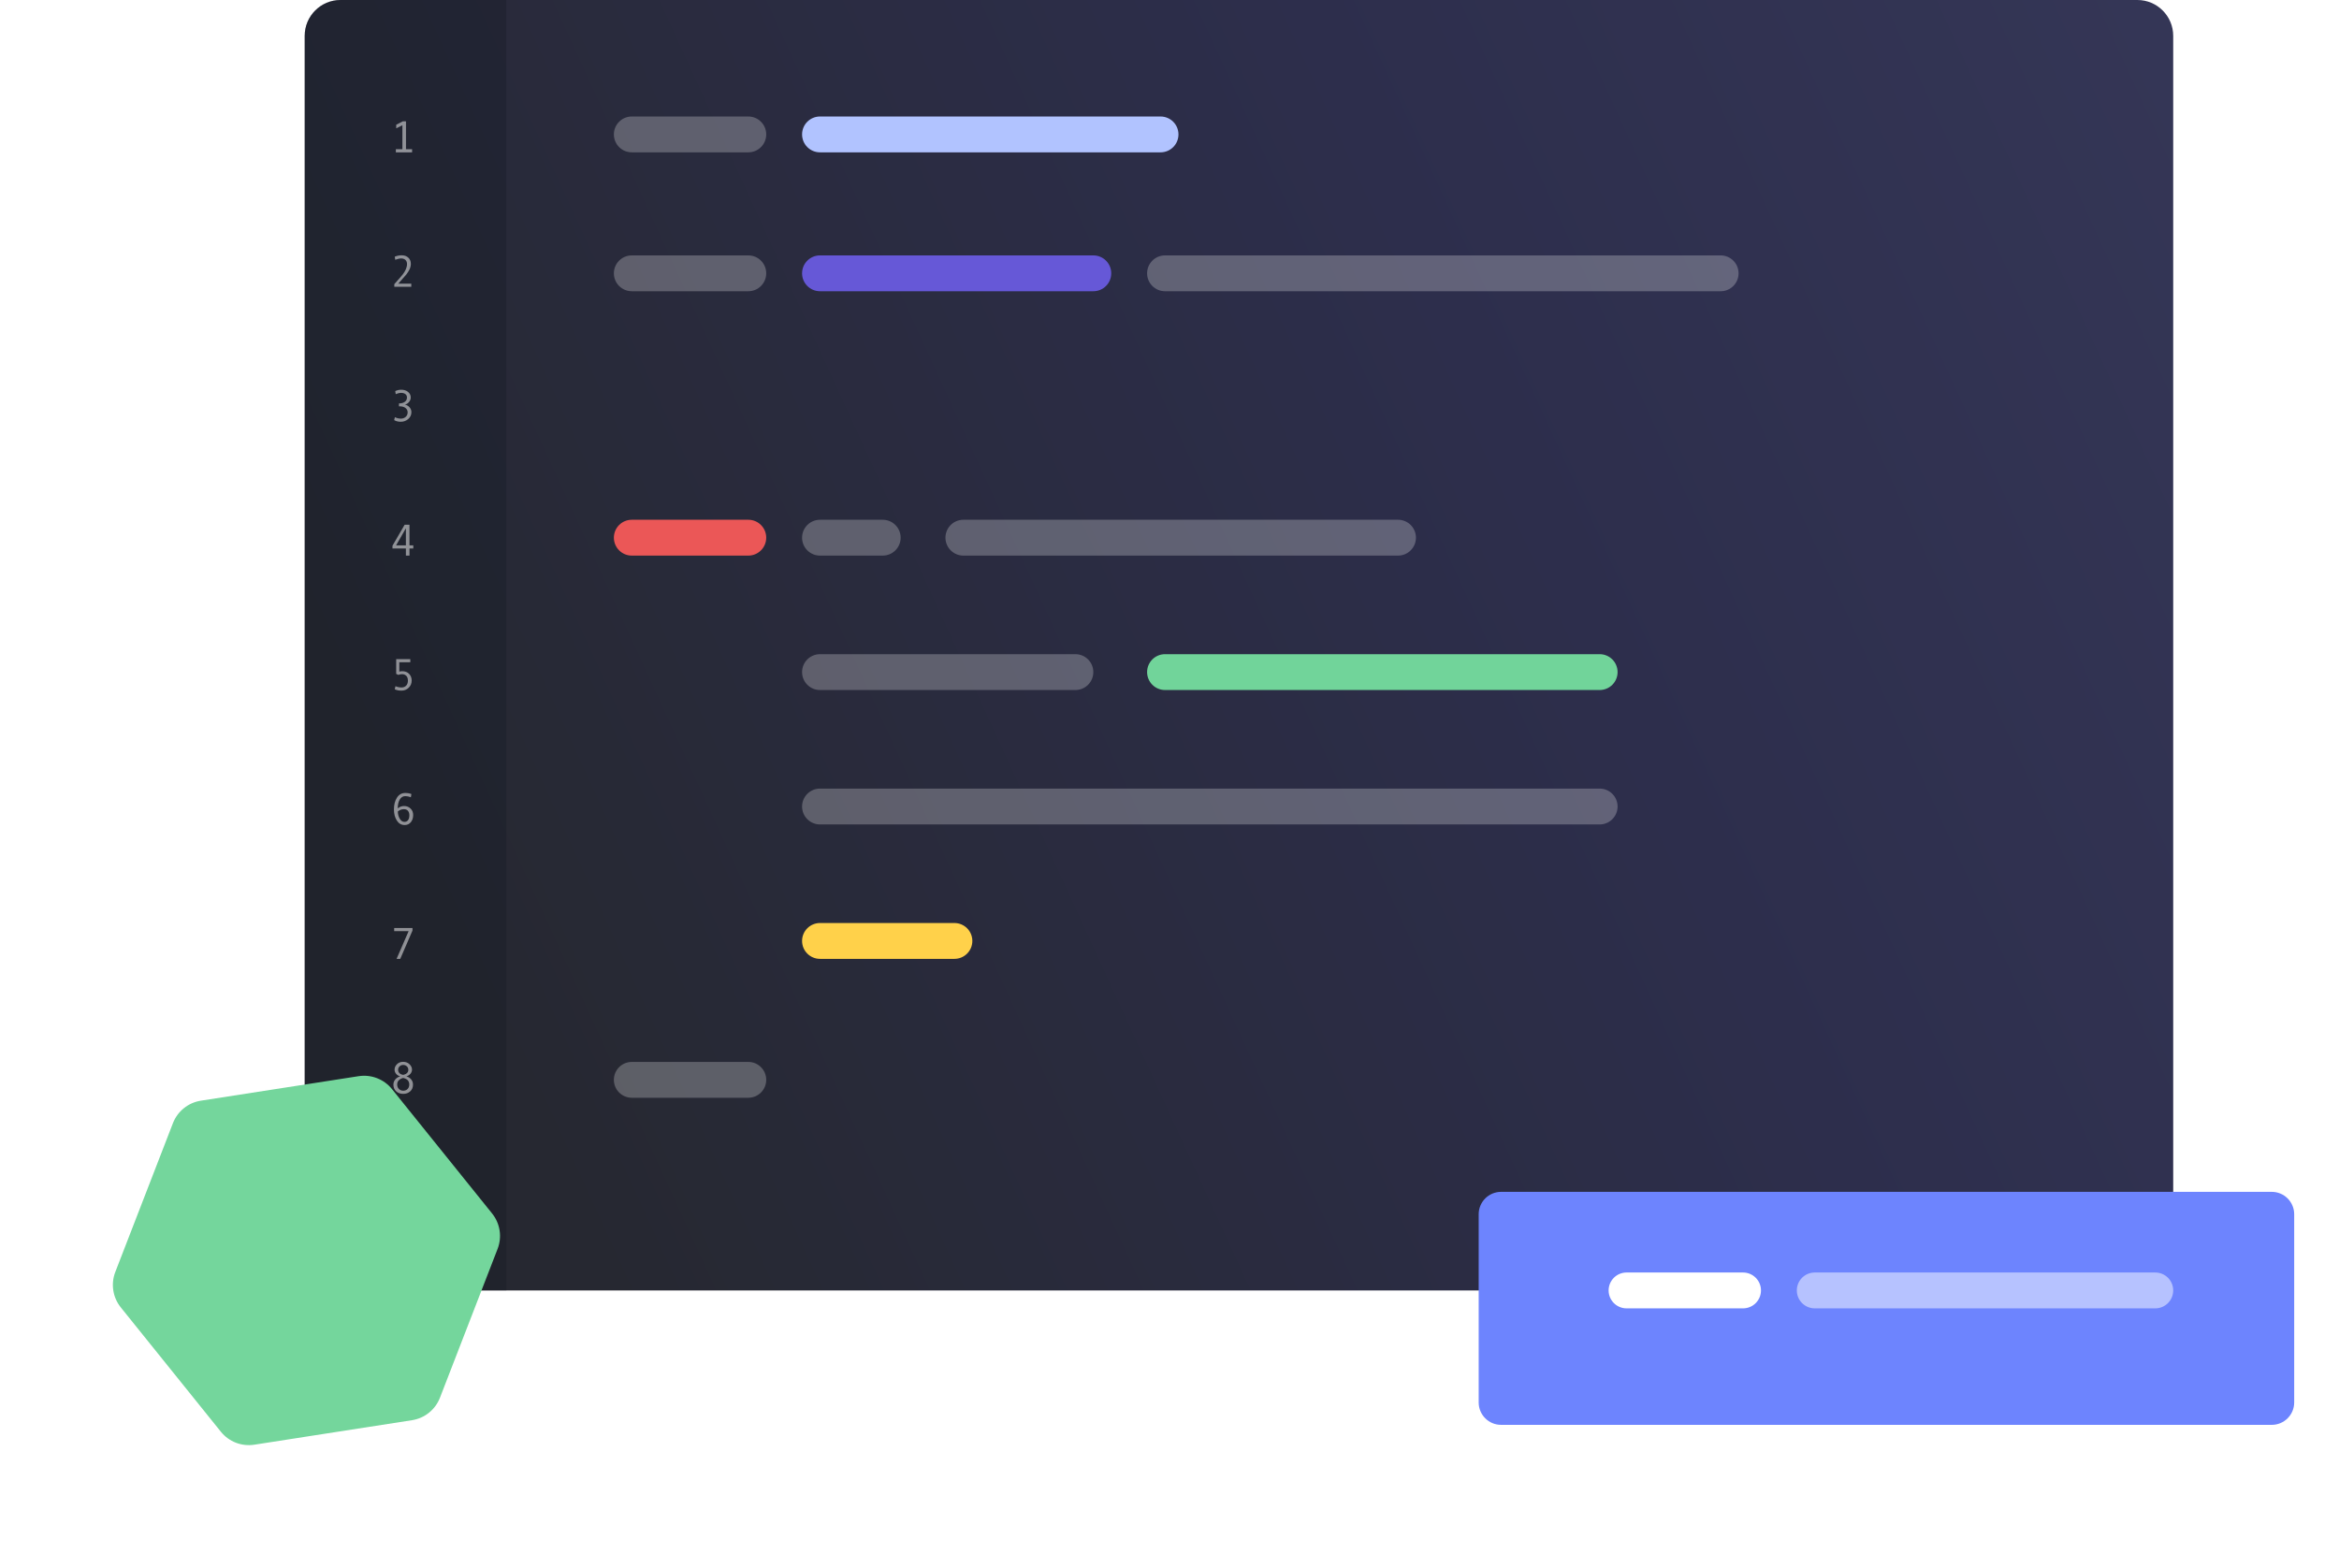 <svg width="522" height="350" viewBox="0 0 522 350" version="1.1" xmlns="http://www.w3.org/2000/svg" xmlns:xlink="http://www.w3.org/1999/xlink">
<title>Create Code Illustration</title>
<desc>Created using Figma</desc>
<g id="Canvas" transform="translate(-1993 -879)">
<g id="Create Code Illustration">
<g id="Rectangle 2">
<use xlink:href="#path0_fill" transform="translate(2061 879)" fill="url(#paint0_linear)"/>
</g>
<g id="Rectangle 2.1">
<use xlink:href="#path1_fill" transform="translate(2061 879)" fill="#131924" fill-opacity="0.3"/>
</g>
<g id="Polygon" filter="url(#filter0_d)">
<use xlink:href="#path2_fill" transform="matrix(0.779 -0.627 0.627 0.779 2003 1145.72)" fill="#74D69C"/>
</g>
<g id="Rectangle 3" filter="url(#filter1_d)">
<use xlink:href="#path3_fill" transform="translate(2323 1141)" fill="#6D84FE"/>
</g>
<g id="Rectangle 4.2">
<use xlink:href="#path4_fill" transform="translate(2352 1163)" fill="#FFFFFF"/>
</g>
<g id="Rectangle 4.3">
<use xlink:href="#path5_fill" transform="translate(2394 1163)" fill="#FFFFFF" fill-opacity="0.5"/>
</g>
<g id="1 2 3 4 5 6 7 8" opacity="0.5">
<use xlink:href="#path6_fill" transform="translate(2076 904)" fill="#FFFFFF"/>
</g>
<g id="Rectangle 4">
<use xlink:href="#path4_fill" transform="translate(2130 905)" fill="#FFFFFF" fill-opacity="0.25"/>
</g>
<g id="Rectangle 4.1">
<use xlink:href="#path5_fill" transform="translate(2172 905)" fill="#B1C3FF"/>
</g>
<g id="Rectangle 4.4">
<use xlink:href="#path4_fill" transform="translate(2130 936)" fill="#FFFFFF" fill-opacity="0.25"/>
</g>
<g id="Rectangle 4.5">
<use xlink:href="#path7_fill" transform="translate(2172 936)" fill="#6658D7"/>
</g>
<g id="Rectangle 4.6">
<use xlink:href="#path8_fill" transform="translate(2249 936)" fill="#FFFFFF" fill-opacity="0.25"/>
</g>
<g id="Rectangle 4.7">
<use xlink:href="#path4_fill" transform="translate(2130 995)" fill="#EB5757"/>
</g>
<g id="Rectangle 4.15">
<use xlink:href="#path4_fill" transform="translate(2130 1116)" fill="#FFFFFF" fill-opacity="0.25"/>
</g>
<g id="Rectangle 4.8">
<use xlink:href="#path9_fill" transform="translate(2172 995)" fill="#FFFFFF" fill-opacity="0.25"/>
</g>
<g id="Rectangle 4.9">
<use xlink:href="#path10_fill" transform="translate(2204 995)" fill="#FFFFFF" fill-opacity="0.25"/>
</g>
<g id="Rectangle 4.10">
<use xlink:href="#path11_fill" transform="translate(2172 1025)" fill="#FFFFFF" fill-opacity="0.25"/>
</g>
<g id="Rectangle 4.14">
<use xlink:href="#path12_fill" transform="translate(2172 1085)" fill="#FFD14A"/>
</g>
<g id="Rectangle 4.12">
<use xlink:href="#path10_fill" transform="translate(2249 1025)" fill="#71D49A"/>
</g>
<g id="Rectangle 4.13">
<use xlink:href="#path13_fill" transform="translate(2172 1055)" fill="#FFFFFF" fill-opacity="0.25"/>
</g>
</g>
</g>
<defs>
<filter id="filter0_d" filterUnits="userSpaceOnUse" x="1993" y="1091" width="137" height="138" color-interpolation-filters="sRGB">
<feFlood flood-opacity="0" result="BackgroundImageFix"/>
<feColorMatrix in="SourceAlpha" type="matrix" values="0 0 0 0 0 0 0 0 0 0 0 0 0 0 0 0 0 0 255 0"/>
<feOffset dx="0" dy="4"/>
<feGaussianBlur stdDeviation="5"/>
<feColorMatrix type="matrix" values="0 0 0 0 0.22 0 0 0 0 0.227 0 0 0 0 0.357 0 0 0 0.2 0"/>
<feBlend mode="normal" in2="BackgroundImageFix" result="effect1_dropShadow"/>
<feBlend mode="normal" in="SourceGraphic" in2="effect1_dropShadow" result="shape"/>
</filter>
<filter id="filter1_d" filterUnits="userSpaceOnUse" x="2313" y="1135" width="202" height="72" color-interpolation-filters="sRGB">
<feFlood flood-opacity="0" result="BackgroundImageFix"/>
<feColorMatrix in="SourceAlpha" type="matrix" values="0 0 0 0 0 0 0 0 0 0 0 0 0 0 0 0 0 0 255 0"/>
<feOffset dx="0" dy="4"/>
<feGaussianBlur stdDeviation="5"/>
<feColorMatrix type="matrix" values="0 0 0 0 0.22 0 0 0 0 0.227 0 0 0 0 0.357 0 0 0 0.2 0"/>
<feBlend mode="normal" in2="BackgroundImageFix" result="effect1_dropShadow"/>
<feBlend mode="normal" in="SourceGraphic" in2="effect1_dropShadow" result="shape"/>
</filter>
<linearGradient id="paint0_linear" x1="0" y1="0" x2="1" y2="0" gradientUnits="userSpaceOnUse" gradientTransform="matrix(-430.4 289.5 -421.076 -881.037 692.929 398.519)">
<stop offset="0" stop-color="#383A5B"/>
<stop offset="0.498" stop-color="#2D2E4C"/>
<stop offset="1" stop-color="#262831"/>
</linearGradient>
<path id="path0_fill" d="M 0 8C 0 3.582 3.582 0 8 0L 409 0C 413.418 0 417 3.582 417 8L 417 280C 417 284.418 413.418 288 409 288L 8 288C 3.582 288 0 284.418 0 280L 0 8Z"/>
<path id="path1_fill" d="M 0 8C 0 3.582 3.582 0 8 0L 45 0L 45 288L 8 288C 3.582 288 0 284.418 0 280L 0 8Z"/>
<path id="path2_fill" fill-rule="evenodd" d="M 34.849 2.309C 37.325 0.88 40.374 0.88 42.849 2.309L 73.699 20.12C 76.174 21.549 77.699 24.19 77.699 27.049L 77.699 62.67C 77.699 65.529 76.174 68.17 73.699 69.599L 42.849 87.41C 40.374 88.839 37.325 88.839 34.849 87.41L 4 69.599C 1.525 68.17 0 65.529 0 62.67L 0 27.049C 0 24.19 1.525 21.549 4 20.12L 34.849 2.309Z"/>
<path id="path3_fill" d="M 0 5C 0 2.239 2.239 0 5 0L 177 0C 179.761 0 182 2.239 182 5L 182 47C 182 49.761 179.761 52 177 52L 5 52C 2.239 52 0 49.761 0 47L 0 5Z"/>
<path id="path4_fill" d="M 0 4C 0 1.791 1.791 0 4 0L 30 0C 32.209 0 34 1.791 34 4C 34 6.209 32.209 8 30 8L 4 8C 1.791 8 0 6.209 0 4Z"/>
<path id="path5_fill" d="M 0 4C 0 1.791 1.791 0 4 0L 80 0C 82.209 0 84 1.791 84 4C 84 6.209 82.209 8 80 8L 4 8C 1.791 8 0 6.209 0 4Z"/>
<path id="path6_fill" d="M 8.968 9L 5.345 9L 5.345 8.302L 6.805 8.302L 6.805 2.95L 5.428 3.639L 5.428 2.838L 6.917 2.071L 7.605 2.071L 7.605 8.302L 8.968 8.302L 8.968 9ZM 8.787 39L 4.998 39L 4.998 38.419C 5.958 37.348 6.582 36.63 6.868 36.266C 7.155 35.901 7.387 35.519 7.566 35.118C 7.745 34.718 7.835 34.319 7.835 33.922C 7.835 33.538 7.718 33.235 7.483 33.014C 7.252 32.792 6.927 32.682 6.507 32.682C 6.185 32.682 5.752 32.781 5.208 32.98L 5.096 32.291C 5.587 32.083 6.102 31.979 6.639 31.979C 7.254 31.979 7.749 32.153 8.123 32.501C 8.501 32.846 8.689 33.308 8.689 33.888C 8.689 34.301 8.592 34.711 8.396 35.118C 8.204 35.525 7.957 35.916 7.654 36.29C 7.352 36.664 6.762 37.335 5.887 38.302L 8.787 38.302L 8.787 39ZM 7.425 65.299C 7.845 65.416 8.182 65.631 8.436 65.943C 8.689 66.253 8.816 66.601 8.816 66.988C 8.816 67.594 8.58 68.103 8.108 68.517C 7.636 68.927 7.08 69.132 6.438 69.132C 5.892 69.132 5.402 69.011 4.969 68.77L 5.125 68.111C 5.577 68.323 6.025 68.429 6.468 68.429C 6.884 68.429 7.239 68.3 7.532 68.043C 7.828 67.783 7.977 67.449 7.977 67.042C 7.977 66.642 7.819 66.316 7.503 66.065C 7.187 65.815 6.769 65.689 6.248 65.689L 6.038 65.689L 6.038 65.03L 6.097 65.03C 6.598 65.03 7.011 64.913 7.337 64.679C 7.662 64.441 7.825 64.122 7.825 63.722C 7.825 63.396 7.708 63.142 7.474 62.96C 7.239 62.774 6.917 62.682 6.507 62.682C 6.152 62.682 5.755 62.778 5.315 62.97L 5.208 62.281C 5.651 62.079 6.097 61.978 6.546 61.978C 7.161 61.978 7.667 62.141 8.064 62.467C 8.465 62.789 8.665 63.204 8.665 63.712C 8.665 64.064 8.543 64.392 8.299 64.698C 8.058 65.001 7.767 65.191 7.425 65.269L 7.425 65.299ZM 9.236 97.408L 8.387 97.408L 8.387 99L 7.586 99L 7.586 97.408L 4.588 97.408L 4.588 96.798L 7.308 92.11L 8.387 92.11L 8.387 96.71L 9.236 96.71L 9.236 97.408ZM 7.586 96.71L 7.586 92.901L 5.398 96.71L 7.586 96.71ZM 6.116 124.889C 6.338 124.83 6.554 124.801 6.766 124.801C 7.417 124.801 7.931 125.001 8.309 125.401C 8.686 125.799 8.875 126.295 8.875 126.891C 8.875 127.516 8.655 128.046 8.216 128.482C 7.776 128.915 7.241 129.132 6.609 129.132C 6.007 129.132 5.503 129.031 5.096 128.829L 5.257 128.15C 5.7 128.336 6.157 128.429 6.629 128.429C 7.049 128.429 7.387 128.294 7.645 128.023C 7.905 127.753 8.035 127.376 8.035 126.891C 8.035 126.432 7.913 126.078 7.669 125.831C 7.425 125.584 7.111 125.46 6.727 125.46C 6.447 125.46 6.17 125.514 5.896 125.621L 5.418 125.401L 5.418 122.11L 8.567 122.11L 8.567 122.809L 6.116 122.809L 6.116 124.889ZM 5.765 155.411C 6.194 155.063 6.661 154.889 7.166 154.889C 7.749 154.889 8.234 155.076 8.621 155.45C 9.012 155.821 9.207 156.301 9.207 156.891C 9.207 157.538 9.035 158.074 8.689 158.497C 8.344 158.92 7.884 159.132 7.308 159.132C 6.572 159.132 5.989 158.795 5.56 158.121C 5.13 157.444 4.915 156.617 4.915 155.641C 4.915 154.599 5.138 153.728 5.584 153.028C 6.033 152.328 6.647 151.979 7.425 151.979C 7.962 151.979 8.426 152.058 8.816 152.218L 8.689 152.931C 8.237 152.765 7.824 152.682 7.449 152.682C 6.919 152.682 6.505 152.936 6.209 153.443C 5.913 153.951 5.765 154.607 5.765 155.411ZM 5.789 156.1C 5.789 156.689 5.927 157.224 6.204 157.706C 6.481 158.188 6.829 158.429 7.249 158.429C 7.604 158.429 7.877 158.299 8.069 158.038C 8.261 157.778 8.357 157.418 8.357 156.959C 8.357 156.536 8.252 156.202 8.04 155.958C 7.828 155.714 7.531 155.592 7.146 155.592C 6.648 155.592 6.196 155.761 5.789 156.1ZM 9.056 182.682L 6.326 189L 5.506 189L 8.196 182.809L 4.969 182.809L 4.969 182.11L 9.056 182.11L 9.056 182.682ZM 7.688 215.221C 8.157 215.357 8.52 215.59 8.777 215.919C 9.038 216.248 9.168 216.632 9.168 217.071C 9.168 217.703 8.958 218.204 8.538 218.575C 8.121 218.946 7.607 219.132 6.995 219.132C 6.354 219.132 5.827 218.945 5.413 218.57C 5.003 218.196 4.798 217.7 4.798 217.081C 4.798 216.645 4.931 216.261 5.198 215.929C 5.465 215.597 5.838 215.361 6.316 215.221C 5.936 215.123 5.63 214.936 5.398 214.659C 5.171 214.379 5.057 214.067 5.057 213.722C 5.057 213.279 5.232 212.879 5.584 212.521C 5.936 212.159 6.399 211.979 6.976 211.979C 7.545 211.979 8.016 212.158 8.387 212.516C 8.761 212.874 8.948 213.276 8.948 213.722C 8.948 214.057 8.831 214.366 8.597 214.649C 8.362 214.929 8.06 215.12 7.688 215.221ZM 6.976 214.889C 6.992 214.889 7.07 214.869 7.21 214.83C 7.35 214.791 7.469 214.744 7.566 214.688C 7.667 214.63 7.76 214.557 7.845 214.469C 7.929 214.381 7.998 214.278 8.05 214.161C 8.102 214.041 8.128 213.907 8.128 213.761C 8.128 213.448 8.016 213.189 7.791 212.984C 7.566 212.776 7.295 212.672 6.976 212.672C 6.666 212.672 6.401 212.778 6.18 212.989C 5.958 213.201 5.848 213.458 5.848 213.761C 5.848 213.953 5.887 214.12 5.965 214.264C 6.046 214.407 6.146 214.522 6.263 214.61C 6.383 214.698 6.52 214.767 6.673 214.815C 6.829 214.864 6.93 214.889 6.976 214.889ZM 6.976 215.572C 6.084 215.833 5.638 216.323 5.638 217.042C 5.638 217.462 5.773 217.799 6.043 218.053C 6.313 218.303 6.631 218.429 6.995 218.429C 7.373 218.429 7.69 218.305 7.947 218.058C 8.208 217.807 8.338 217.468 8.338 217.042C 8.338 216.72 8.248 216.432 8.069 216.178C 7.89 215.921 7.526 215.719 6.976 215.572Z"/>
<path id="path7_fill" d="M 0 4C 0 1.791 1.791 0 4 0L 65 0C 67.209 0 69 1.791 69 4C 69 6.209 67.209 8 65 8L 4 8C 1.791 8 0 6.209 0 4Z"/>
<path id="path8_fill" d="M 0 4C 0 1.791 1.791 0 4 0L 128 0C 130.209 0 132 1.791 132 4C 132 6.209 130.209 8 128 8L 4 8C 1.791 8 0 6.209 0 4Z"/>
<path id="path9_fill" d="M 0 4C 0 1.791 1.791 0 4 0L 18 0C 20.209 0 22 1.791 22 4C 22 6.209 20.209 8 18 8L 4 8C 1.791 8 0 6.209 0 4Z"/>
<path id="path10_fill" d="M 0 4C 0 1.791 1.791 0 4 0L 101 0C 103.209 0 105 1.791 105 4C 105 6.209 103.209 8 101 8L 4 8C 1.791 8 0 6.209 0 4Z"/>
<path id="path11_fill" d="M 0 4C 0 1.791 1.791 0 4 0L 61 0C 63.209 0 65 1.791 65 4C 65 6.209 63.209 8 61 8L 4 8C 1.791 8 0 6.209 0 4Z"/>
<path id="path12_fill" d="M 0 4C 0 1.791 1.791 0 4 0L 34 0C 36.209 0 38 1.791 38 4C 38 6.209 36.209 8 34 8L 4 8C 1.791 8 0 6.209 0 4Z"/>
<path id="path13_fill" d="M 0 4C 0 1.791 1.791 0 4 0L 178 0C 180.209 0 182 1.791 182 4C 182 6.209 180.209 8 178 8L 4 8C 1.791 8 0 6.209 0 4Z"/>
</defs>
</svg>

